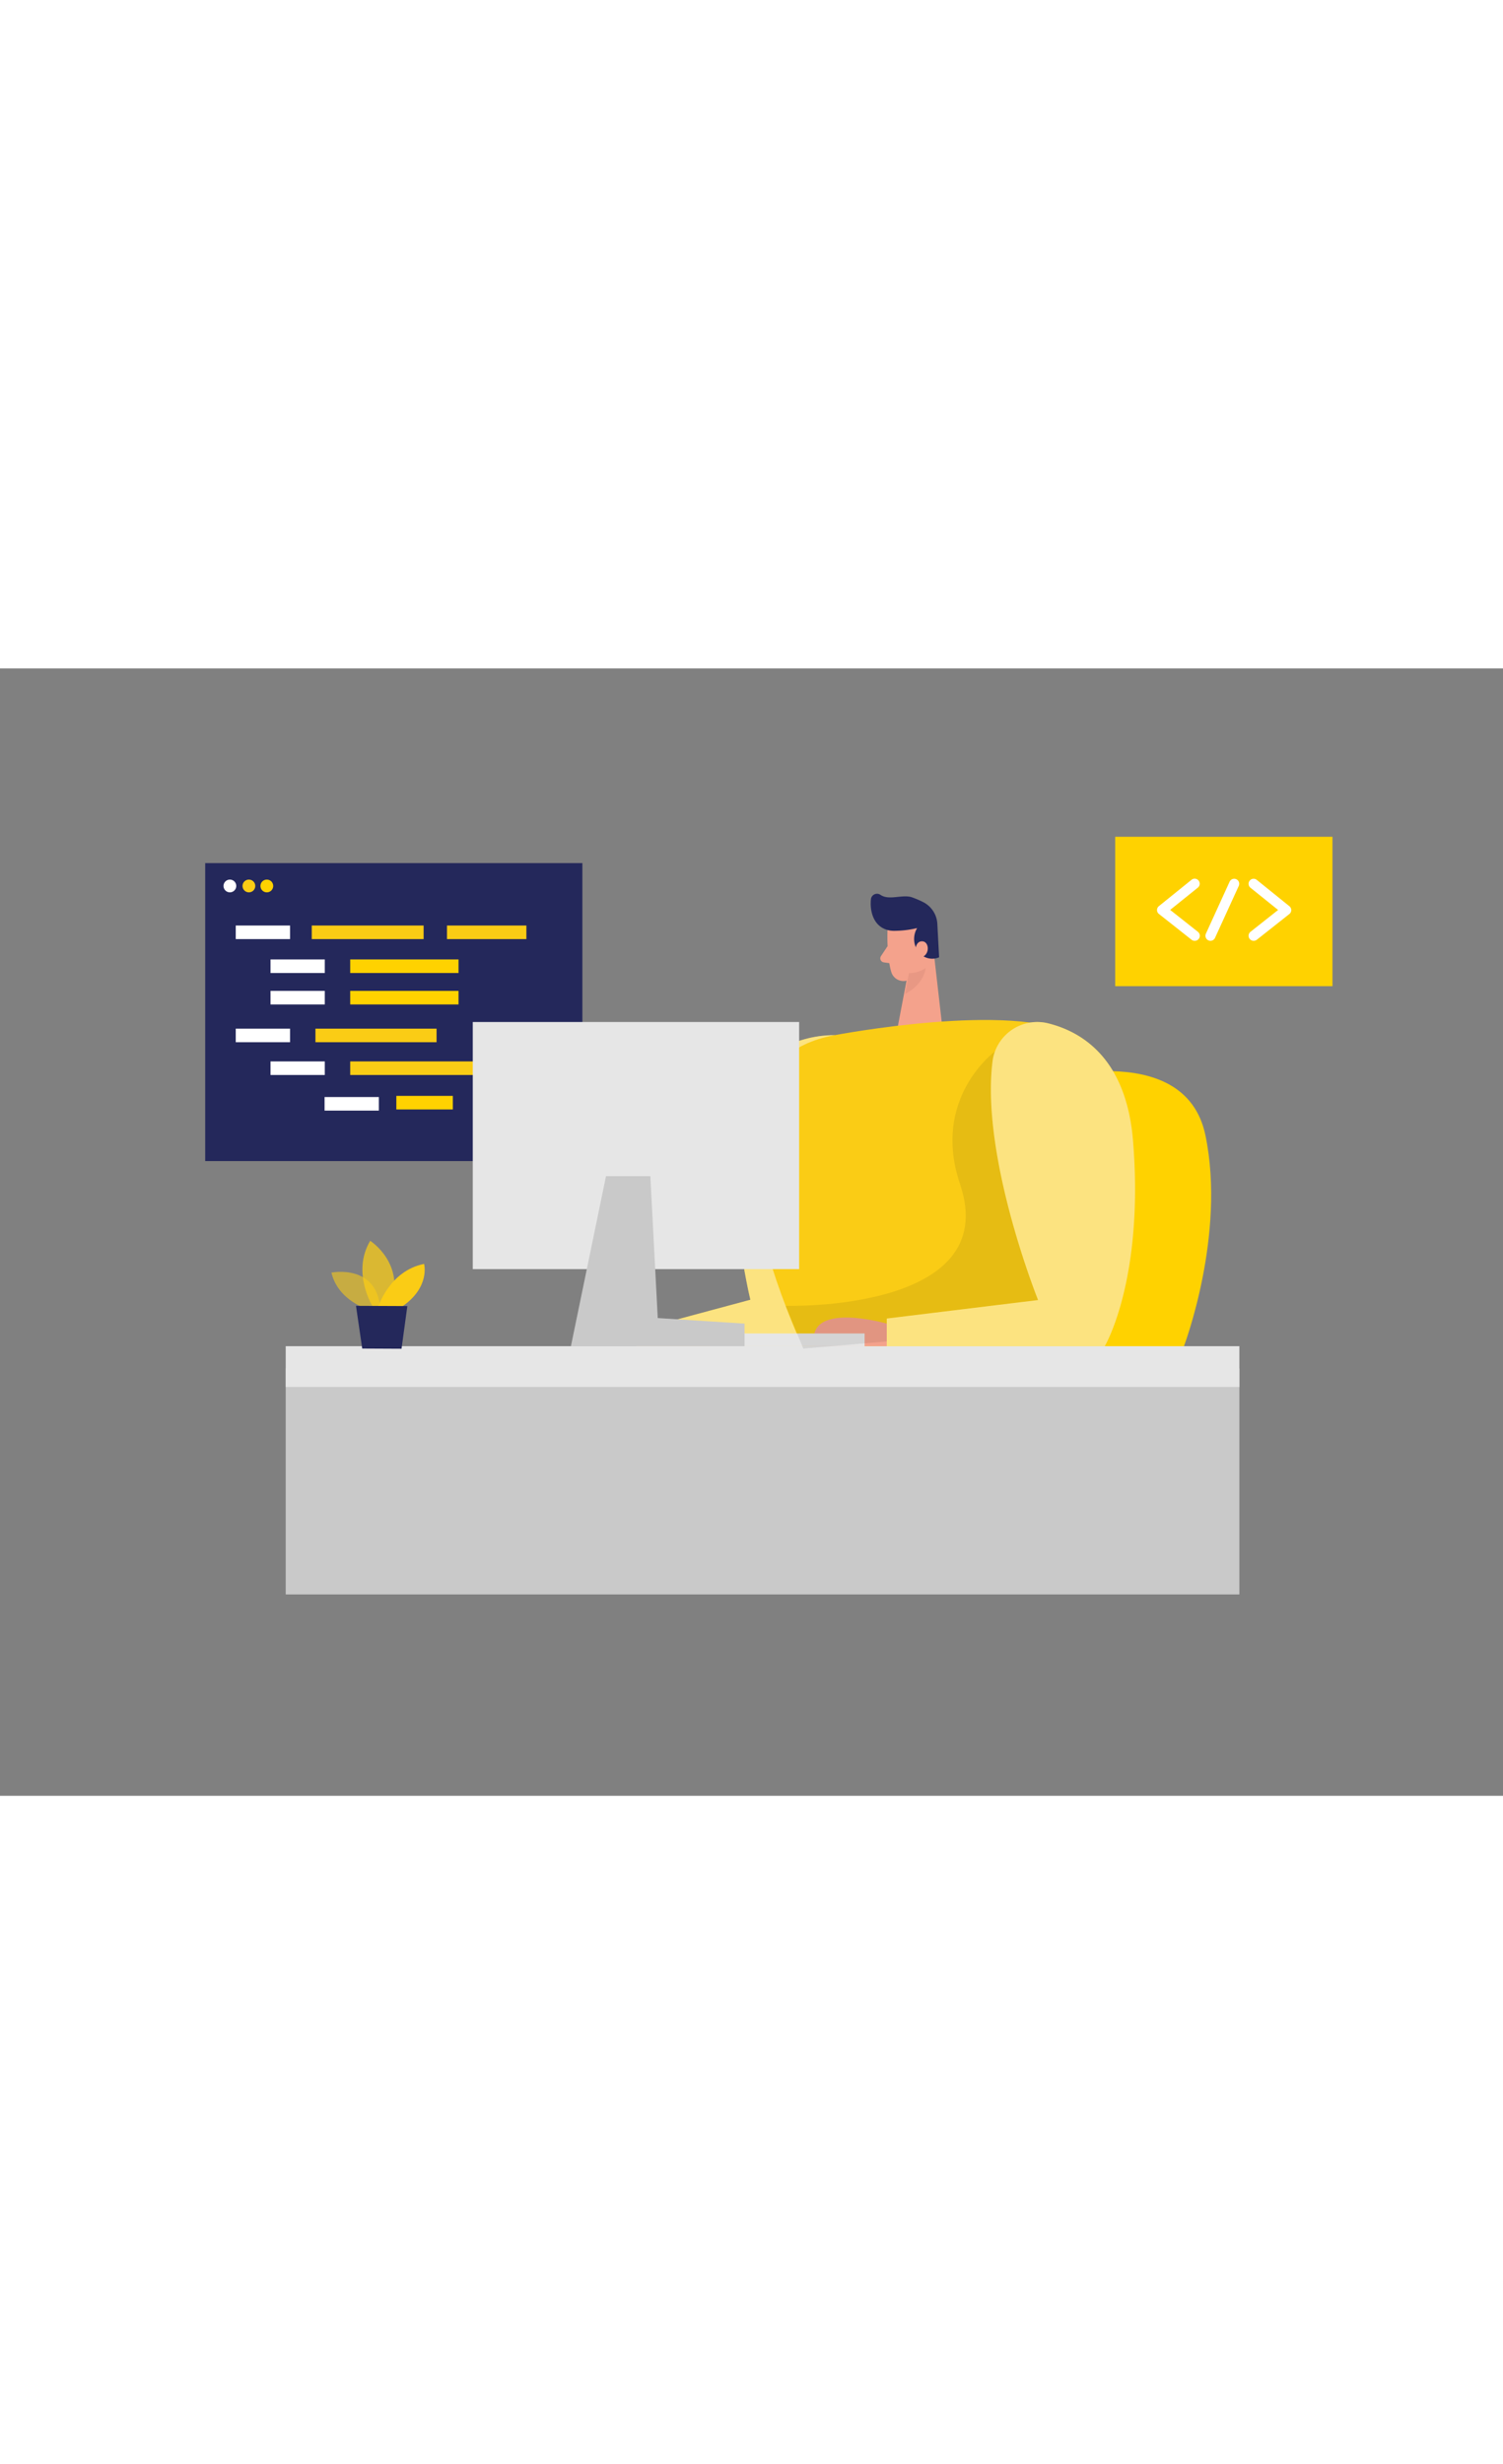 <svg id="Layer_1" data-name="Layer 1" xmlns="http://www.w3.org/2000/svg" viewBox="0 0 400 300" data-imageid="coding-two-color-51c91" imageName="Coding" class="illustrations_image" style="width: 183px;"><rect x="0" y="0" width="400" height="300" fill="#808080" stroke="none"/><path d="M275.29,110s40-12.29,45.52,14.26-5.74,56.15-5.74,56.15H249.93Z" fill="#ffd200"/><path d="M222.12,97.6s-21.19-1-25.36,20.06S199.7,168,199.7,168l-31.95,8.59,1.61,3.81h45.58l14-32.8Z" fill="#facc15" class="target-color"/><path d="M222.12,97.6s-21.19-1-25.36,20.06S199.7,168,199.7,168l-31.95,8.59,1.61,3.81h45.58l14-32.8Z" fill="#fff" opacity="0.46"/><path d="M236.2,69.62s-.31,6.74,1,11.16a3.39,3.39,0,0,0,4.23,2.27c2.22-.69,5-2.27,5.62-5.86l1.77-6a6.06,6.06,0,0,0-2.93-6.36C242,62.28,236.18,65.51,236.2,69.62Z" fill="#f4a28c"/><polygon points="248.36 74.27 250.87 96.23 238.66 96.74 241.74 80.56 248.36 74.27" fill="#f4a28c"/><path d="M237.89,69.83a26.51,26.51,0,0,0,6.19-.73,5.62,5.62,0,0,0,.25,6.17,4.59,4.59,0,0,0,5.6,1.6l-.46-8.66a6.91,6.91,0,0,0-3.73-6,25.28,25.28,0,0,0-3-1.29c-2.53-.9-6.12.92-8.42-.67a1.62,1.62,0,0,0-2.53,1.17c-.29,2.65.35,6.77,4,8.06A6,6,0,0,0,237.89,69.83Z" fill="#24285b"/><path d="M243.6,75.1s0-2.6,1.9-2.48,2.06,3.87-.57,4.33Z" fill="#f4a28c"/><path d="M236.23,73.88l-1.77,2.67a1.08,1.08,0,0,0,.74,1.67l2.6.38Z" fill="#f4a28c"/><path d="M241.91,81.08a8,8,0,0,0,4.41-1.31s-.18,4.08-5.46,6.86Z" fill="#ce8172" opacity="0.31"/><path d="M222.12,97.6s47.53-9.11,63.77,0-17.83,93.86-17.83,93.86L218,189.88S174.2,106.31,222.12,97.6Z" fill="#facc15" class="target-color"/><rect x="296.79" y="44.8" width="57.83" height="39.76" fill="#ffd200"/><path d="M317.93,72.48a1.31,1.31,0,0,1-.83-.29l-8.67-6.85a1.33,1.33,0,0,1,0-2.09l8.67-7a1.34,1.34,0,1,1,1.68,2.09l-7.36,5.92,7.35,5.81A1.34,1.34,0,0,1,319,72,1.31,1.31,0,0,1,317.93,72.48Z" fill="#fff"/><path d="M333.63,72.48a1.31,1.31,0,0,1-1.05-.51,1.34,1.34,0,0,1,.22-1.88l7.35-5.81-7.36-5.92a1.34,1.34,0,0,1,1.68-2.09l8.67,7a1.33,1.33,0,0,1,0,2.09l-8.67,6.85A1.31,1.31,0,0,1,333.63,72.48Z" fill="#fff"/><path d="M322.14,72.48a1.37,1.37,0,0,1-.55-.12,1.34,1.34,0,0,1-.66-1.77l6.31-13.83a1.34,1.34,0,0,1,2.44,1.11L323.36,71.7A1.33,1.33,0,0,1,322.14,72.48Z" fill="#fff"/><rect x="76.04" y="186.29" width="253.8" height="60.13" fill="#c9c9c9"/><rect x="76.04" y="180.36" width="253.8" height="10.85" fill="#e6e6e6"/><rect x="54.61" y="51.81" width="100.38" height="79.29" fill="#24285b"/><rect x="83.95" y="95.86" width="32.24" height="3.61" fill="#facc15" class="target-color"/><rect x="93.2" y="85.81" width="28.83" height="3.61" fill="#ffd200"/><rect x="105.48" y="113.75" width="15.04" height="3.61" fill="#ffd200"/><rect x="93.2" y="104.58" width="38.42" height="3.61" fill="#facc15" class="target-color"/><rect x="71.99" y="104.58" width="14.45" height="3.61" fill="#fff"/><rect x="86.38" y="114.06" width="14.45" height="3.61" fill="#fff"/><rect x="62.74" y="95.86" width="14.45" height="3.61" fill="#fff"/><circle cx="61.18" cy="57.89" r="1.7" fill="#fff"/><circle cx="66.24" cy="57.89" r="1.7" fill="#facc15" class="target-color"/><circle cx="71.01" cy="57.89" r="1.7" fill="#ffd200"/><rect x="62.74" y="68.42" width="14.45" height="3.61" fill="#fff"/><rect x="71.99" y="77.44" width="14.45" height="3.61" fill="#fff"/><rect x="93.2" y="77.44" width="28.83" height="3.61" fill="#ffd200"/><rect x="71.99" y="85.81" width="14.45" height="3.61" fill="#fff"/><rect x="82.97" y="68.42" width="29.77" height="3.61" fill="#facc15" class="target-color"/><rect x="118.96" y="68.42" width="21.13" height="3.61" fill="#facc15" class="target-color"/><path d="M236,174.35s-21.83-6.32-19.21,6H236Z" fill="#f4a28c"/><rect x="188.81" y="176.97" width="41.29" height="3.39" fill="#e6e6e6"/><rect x="125.82" y="94.09" width="86.86" height="65.76" fill="#e6e6e6"/><path d="M264.8,101.92s-17.05,12.43-9.3,35.31c11.55,34.09-46.42,32.39-46.42,32.39L213.8,181l66.53-5.71,5.79-23Z" opacity="0.08"/><polygon points="161.28 135.11 151.94 180.36 198.15 180.36 198.15 174.35 175.05 172.87 173.08 135.11 161.28 135.11" fill="#c9c9c9"/><path d="M264.14,104.62a12,12,0,0,1,14.78-10.18c9.26,2.3,20.89,9.58,22.63,31.4,2.95,37-7.54,54.52-7.54,54.52H236V173l40.27-4.92S261,130.13,264.14,104.62Z" fill="#facc15" class="target-color"/><path d="M264.14,104.62a12,12,0,0,1,14.78-10.18c9.26,2.3,20.89,9.58,22.63,31.4,2.95,37-7.54,54.52-7.54,54.52H236V173l40.27-4.92S261,130.13,264.14,104.62Z" fill="#fff" opacity="0.46"/><path d="M98.2,170.65s-8.19-2.24-10-9.87c0,0,12.7-2.57,13.06,10.54Z" fill="#facc15" opacity="0.58" class="target-color"/><path d="M99.21,169.83s-5.73-9.05-.69-17.52c0,0,9.66,6.14,5.37,17.54Z" fill="#facc15" opacity="0.73" class="target-color"/><path d="M100.68,169.84s3-9.56,12.18-11.37c0,0,1.71,6.2-5.93,11.4Z" fill="#facc15" class="target-color"/><polygon points="94.74 169.62 96.4 180.99 106.86 181.04 108.41 169.68 94.74 169.62" fill="#24285b"/></svg>